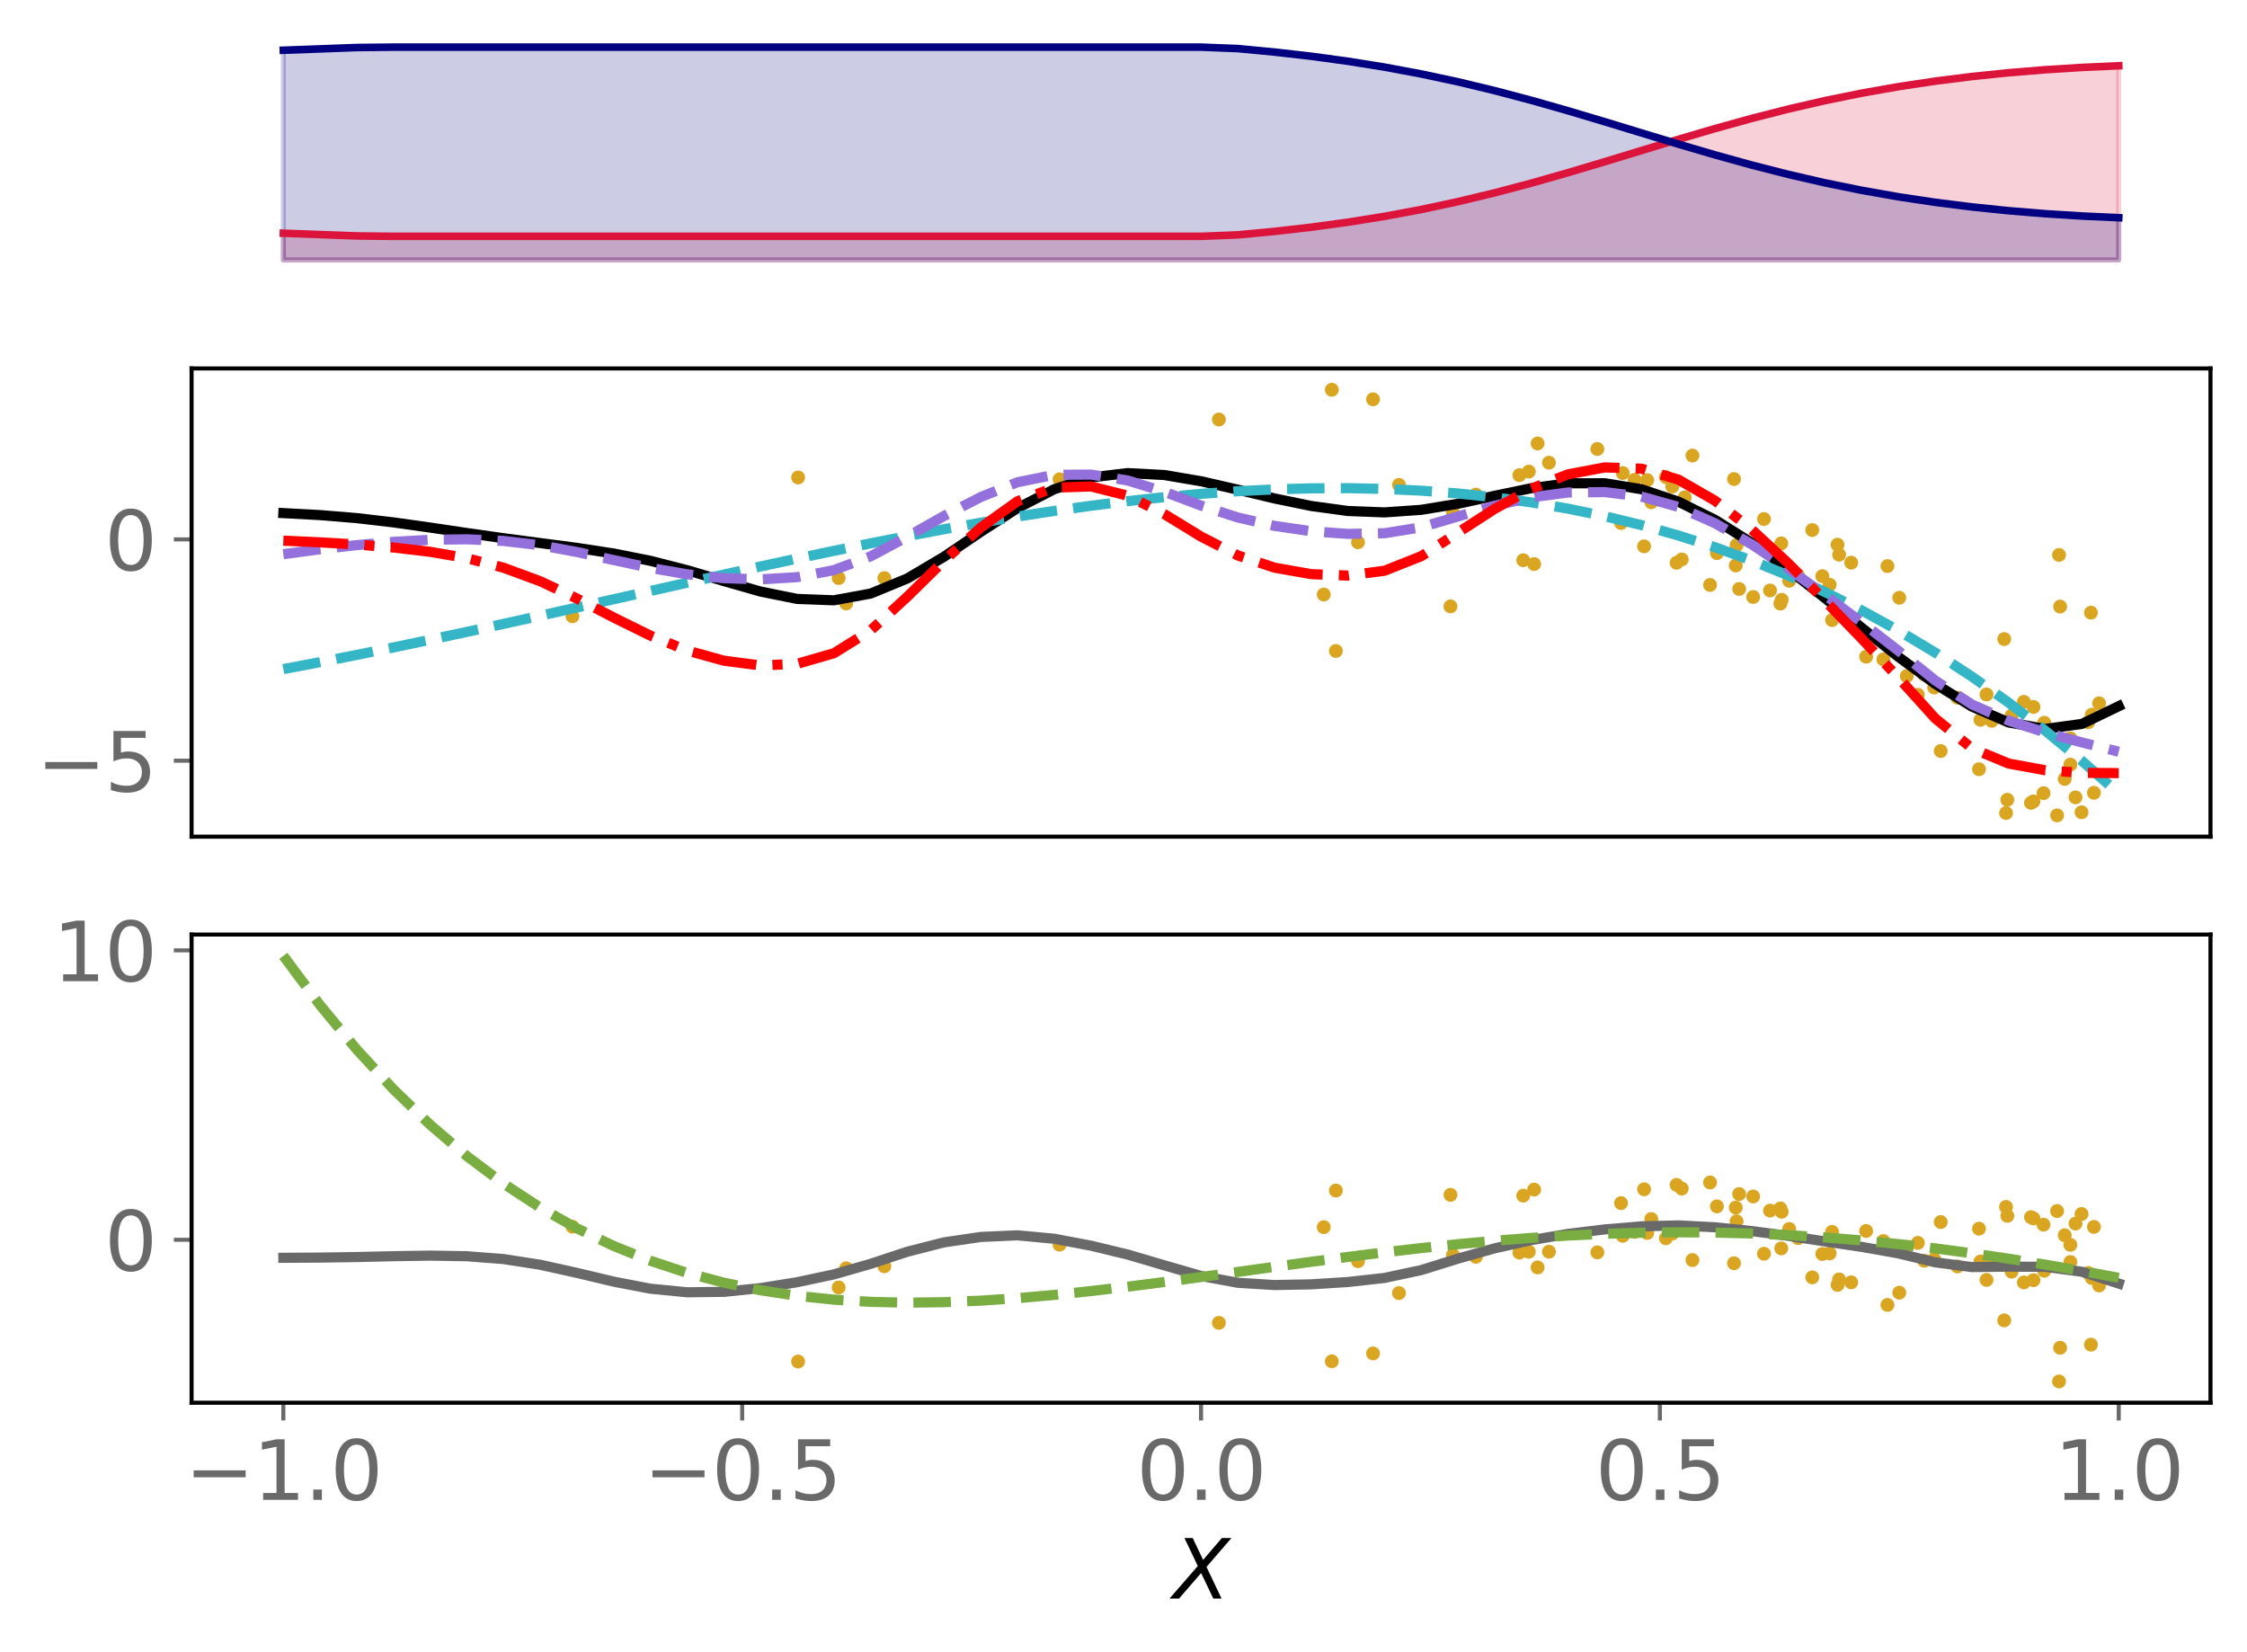 <?xml version="1.0" encoding="utf-8" standalone="no"?>
<!DOCTYPE svg PUBLIC "-//W3C//DTD SVG 1.1//EN"
  "http://www.w3.org/Graphics/SVG/1.1/DTD/svg11.dtd">
<svg xmlns:xlink="http://www.w3.org/1999/xlink" width="443.207pt" height="325.85pt" viewBox="0 0 443.207 325.85" xmlns="http://www.w3.org/2000/svg" version="1.1">
 <defs>
  <style type="text/css">*{stroke-linejoin: round; stroke-linecap: butt}</style>
 </defs>
 <g id="figure_1">
  <g id="patch_1">
   <path d="M 0 325.85 
L 443.207 325.85 
L 443.207 0 
L 0 0 
z
" style="fill: #ffffff"/>
  </g>
  <g id="axes_1">
   <g id="patch_2">
    <path d="M 37.788 53.374 
L 436.007 53.374 
L 436.007 7.2 
L 37.788 7.2 
z
" style="fill: #ffffff"/>
   </g>
   <g id="PolyCollection_1">
    <defs>
     <path id="m48950b6192" d="M 55.888 -274.574 
L 55.888 -279.849 
L 63.129 -279.585 
L 70.369 -279.314 
L 77.609 -279.238 
L 84.85 -279.238 
L 92.09 -279.238 
L 99.331 -279.238 
L 106.571 -279.238 
L 113.811 -279.238 
L 121.052 -279.238 
L 128.292 -279.238 
L 135.532 -279.238 
L 142.773 -279.238 
L 150.013 -279.238 
L 157.254 -279.238 
L 164.494 -279.238 
L 171.734 -279.238 
L 178.975 -279.238 
L 186.215 -279.238 
L 193.455 -279.238 
L 200.696 -279.238 
L 207.936 -279.238 
L 215.176 -279.238 
L 222.417 -279.238 
L 229.657 -279.238 
L 236.898 -279.238 
L 244.138 -279.522 
L 251.378 -280.208 
L 258.619 -281.034 
L 265.859 -282.019 
L 273.099 -283.18 
L 280.34 -284.531 
L 287.58 -286.079 
L 294.82 -287.819 
L 302.061 -289.735 
L 309.301 -291.796 
L 316.541 -293.958 
L 323.782 -296.165 
L 331.022 -298.36 
L 338.263 -300.486 
L 345.503 -302.492 
L 352.743 -304.341 
L 359.984 -306.008 
L 367.224 -307.481 
L 374.464 -308.759 
L 381.705 -309.847 
L 388.945 -310.757 
L 396.185 -311.501 
L 403.426 -312.095 
L 410.666 -312.551 
L 417.907 -312.879 
L 417.907 -274.574 
L 417.907 -274.574 
L 410.666 -274.574 
L 403.426 -274.574 
L 396.185 -274.574 
L 388.945 -274.574 
L 381.705 -274.574 
L 374.464 -274.574 
L 367.224 -274.574 
L 359.984 -274.574 
L 352.743 -274.574 
L 345.503 -274.574 
L 338.263 -274.574 
L 331.022 -274.574 
L 323.782 -274.574 
L 316.541 -274.574 
L 309.301 -274.574 
L 302.061 -274.574 
L 294.82 -274.574 
L 287.58 -274.574 
L 280.34 -274.574 
L 273.099 -274.574 
L 265.859 -274.574 
L 258.619 -274.574 
L 251.378 -274.574 
L 244.138 -274.574 
L 236.898 -274.574 
L 229.657 -274.574 
L 222.417 -274.574 
L 215.176 -274.574 
L 207.936 -274.574 
L 200.696 -274.574 
L 193.455 -274.574 
L 186.215 -274.574 
L 178.975 -274.574 
L 171.734 -274.574 
L 164.494 -274.574 
L 157.254 -274.574 
L 150.013 -274.574 
L 142.773 -274.574 
L 135.532 -274.574 
L 128.292 -274.574 
L 121.052 -274.574 
L 113.811 -274.574 
L 106.571 -274.574 
L 99.331 -274.574 
L 92.09 -274.574 
L 84.85 -274.574 
L 77.609 -274.574 
L 70.369 -274.574 
L 63.129 -274.574 
L 55.888 -274.574 
z
" style="stroke: #dc143c; stroke-opacity: 0.2"/>
    </defs>
    <g clip-path="url(#p482fa34b78)">
     <use xlink:href="#m48950b6192" x="0" y="325.85" style="fill: #dc143c; fill-opacity: 0.2; stroke: #dc143c; stroke-opacity: 0.2"/>
    </g>
   </g>
   <g id="PolyCollection_2">
    <defs>
     <path id="mb3df526f1b" d="M 55.888 -274.574 
L 55.888 -315.94 
L 63.129 -316.204 
L 70.369 -316.476 
L 77.609 -316.551 
L 84.85 -316.551 
L 92.09 -316.551 
L 99.331 -316.551 
L 106.571 -316.551 
L 113.811 -316.551 
L 121.052 -316.551 
L 128.292 -316.551 
L 135.532 -316.551 
L 142.773 -316.551 
L 150.013 -316.551 
L 157.254 -316.551 
L 164.494 -316.551 
L 171.734 -316.551 
L 178.975 -316.551 
L 186.215 -316.551 
L 193.455 -316.551 
L 200.696 -316.551 
L 207.936 -316.551 
L 215.176 -316.551 
L 222.417 -316.551 
L 229.657 -316.551 
L 236.898 -316.551 
L 244.138 -316.268 
L 251.378 -315.582 
L 258.619 -314.756 
L 265.859 -313.771 
L 273.099 -312.61 
L 280.34 -311.259 
L 287.58 -309.711 
L 294.82 -307.971 
L 302.061 -306.055 
L 309.301 -303.994 
L 316.541 -301.832 
L 323.782 -299.624 
L 331.022 -297.429 
L 338.263 -295.304 
L 345.503 -293.298 
L 352.743 -291.449 
L 359.984 -289.781 
L 367.224 -288.308 
L 374.464 -287.031 
L 381.705 -285.943 
L 388.945 -285.033 
L 396.185 -284.288 
L 403.426 -283.695 
L 410.666 -283.239 
L 417.907 -282.91 
L 417.907 -274.574 
L 417.907 -274.574 
L 410.666 -274.574 
L 403.426 -274.574 
L 396.185 -274.574 
L 388.945 -274.574 
L 381.705 -274.574 
L 374.464 -274.574 
L 367.224 -274.574 
L 359.984 -274.574 
L 352.743 -274.574 
L 345.503 -274.574 
L 338.263 -274.574 
L 331.022 -274.574 
L 323.782 -274.574 
L 316.541 -274.574 
L 309.301 -274.574 
L 302.061 -274.574 
L 294.82 -274.574 
L 287.58 -274.574 
L 280.34 -274.574 
L 273.099 -274.574 
L 265.859 -274.574 
L 258.619 -274.574 
L 251.378 -274.574 
L 244.138 -274.574 
L 236.898 -274.574 
L 229.657 -274.574 
L 222.417 -274.574 
L 215.176 -274.574 
L 207.936 -274.574 
L 200.696 -274.574 
L 193.455 -274.574 
L 186.215 -274.574 
L 178.975 -274.574 
L 171.734 -274.574 
L 164.494 -274.574 
L 157.254 -274.574 
L 150.013 -274.574 
L 142.773 -274.574 
L 135.532 -274.574 
L 128.292 -274.574 
L 121.052 -274.574 
L 113.811 -274.574 
L 106.571 -274.574 
L 99.331 -274.574 
L 92.09 -274.574 
L 84.85 -274.574 
L 77.609 -274.574 
L 70.369 -274.574 
L 63.129 -274.574 
L 55.888 -274.574 
z
" style="stroke: #000080; stroke-opacity: 0.2"/>
    </defs>
    <g clip-path="url(#p482fa34b78)">
     <use xlink:href="#mb3df526f1b" x="0" y="325.85" style="fill: #000080; fill-opacity: 0.2; stroke: #000080; stroke-opacity: 0.2"/>
    </g>
   </g>
   <g id="matplotlib.axis_1"/>
   <g id="matplotlib.axis_2"/>
   <g id="line2d_1">
    <path d="M 55.888 46.001 
L 63.129 46.265 
L 70.369 46.536 
L 77.609 46.612 
L 84.85 46.612 
L 92.09 46.612 
L 99.331 46.612 
L 106.571 46.612 
L 113.811 46.612 
L 121.052 46.612 
L 128.292 46.612 
L 135.532 46.612 
L 142.773 46.612 
L 150.013 46.612 
L 157.254 46.612 
L 164.494 46.612 
L 171.734 46.612 
L 178.975 46.612 
L 186.215 46.612 
L 193.455 46.612 
L 200.696 46.612 
L 207.936 46.612 
L 215.176 46.612 
L 222.417 46.612 
L 229.657 46.612 
L 236.898 46.612 
L 244.138 46.328 
L 251.378 45.642 
L 258.619 44.816 
L 265.859 43.831 
L 273.099 42.67 
L 280.34 41.319 
L 287.58 39.771 
L 294.82 38.031 
L 302.061 36.115 
L 309.301 34.054 
L 316.541 31.892 
L 323.782 29.685 
L 331.022 27.49 
L 338.263 25.364 
L 345.503 23.358 
L 352.743 21.509 
L 359.984 19.842 
L 367.224 18.369 
L 374.464 17.091 
L 381.705 16.003 
L 388.945 15.093 
L 396.185 14.349 
L 403.426 13.755 
L 410.666 13.299 
L 417.907 12.971 
" clip-path="url(#p482fa34b78)" style="fill: none; stroke: #dc143c; stroke-width: 1.5; stroke-linecap: square"/>
   </g>
   <g id="line2d_2">
    <path d="M 55.888 9.91 
L 63.129 9.646 
L 70.369 9.374 
L 77.609 9.299 
L 84.85 9.299 
L 92.09 9.299 
L 99.331 9.299 
L 106.571 9.299 
L 113.811 9.299 
L 121.052 9.299 
L 128.292 9.299 
L 135.532 9.299 
L 142.773 9.299 
L 150.013 9.299 
L 157.254 9.299 
L 164.494 9.299 
L 171.734 9.299 
L 178.975 9.299 
L 186.215 9.299 
L 193.455 9.299 
L 200.696 9.299 
L 207.936 9.299 
L 215.176 9.299 
L 222.417 9.299 
L 229.657 9.299 
L 236.898 9.299 
L 244.138 9.582 
L 251.378 10.268 
L 258.619 11.094 
L 265.859 12.079 
L 273.099 13.24 
L 280.34 14.591 
L 287.58 16.139 
L 294.82 17.879 
L 302.061 19.795 
L 309.301 21.856 
L 316.541 24.018 
L 323.782 26.226 
L 331.022 28.421 
L 338.263 30.546 
L 345.503 32.552 
L 352.743 34.401 
L 359.984 36.069 
L 367.224 37.542 
L 374.464 38.819 
L 381.705 39.907 
L 388.945 40.817 
L 396.185 41.562 
L 403.426 42.155 
L 410.666 42.611 
L 417.907 42.94 
" clip-path="url(#p482fa34b78)" style="fill: none; stroke: #000080; stroke-width: 1.5; stroke-linecap: square"/>
   </g>
  </g>
  <g id="axes_2">
   <g id="patch_3">
    <path d="M 37.788 165.027 
L 436.007 165.027 
L 436.007 72.678 
L 37.788 72.678 
z
" style="fill: #ffffff"/>
   </g>
   <g id="PathCollection_1">
    <defs>
     <path id="mb3d96bdab6" d="M 0 0.866 
C 0.23 0.866 0.45 0.775 0.612 0.612 
C 0.775 0.45 0.866 0.23 0.866 0 
C 0.866 -0.23 0.775 -0.45 0.612 -0.612 
C 0.45 -0.775 0.23 -0.866 0 -0.866 
C -0.23 -0.866 -0.45 -0.775 -0.612 -0.612 
C -0.775 -0.45 -0.866 -0.23 -0.866 0 
C -0.866 0.23 -0.775 0.45 -0.612 0.612 
C -0.45 0.775 -0.23 0.866 0 0.866 
z
" style="stroke: #daa520"/>
    </defs>
    <g clip-path="url(#p6de5b06892)">
     <use xlink:href="#mb3d96bdab6" x="324.91" y="94.701" style="fill: #daa520; stroke: #daa520"/>
     <use xlink:href="#mb3d96bdab6" x="302.603" y="111.259" style="fill: #daa520; stroke: #daa520"/>
     <use xlink:href="#mb3d96bdab6" x="342.025" y="94.484" style="fill: #daa520; stroke: #daa520"/>
     <use xlink:href="#mb3d96bdab6" x="361.362" y="122.303" style="fill: #daa520; stroke: #daa520"/>
     <use xlink:href="#mb3d96bdab6" x="261.102" y="117.267" style="fill: #daa520; stroke: #daa520"/>
     <use xlink:href="#mb3d96bdab6" x="406.134" y="109.459" style="fill: #daa520; stroke: #daa520"/>
     <use xlink:href="#mb3d96bdab6" x="325.71" y="99.069" style="fill: #daa520; stroke: #daa520"/>
     <use xlink:href="#mb3d96bdab6" x="329.852" y="95.965" style="fill: #daa520; stroke: #daa520"/>
     <use xlink:href="#mb3d96bdab6" x="390.638" y="141.977" style="fill: #daa520; stroke: #daa520"/>
     <use xlink:href="#mb3d96bdab6" x="407.254" y="153.63" style="fill: #daa520; stroke: #daa520"/>
     <use xlink:href="#mb3d96bdab6" x="390.346" y="151.726" style="fill: #daa520; stroke: #daa520"/>
     <use xlink:href="#mb3d96bdab6" x="320.078" y="93.299" style="fill: #daa520; stroke: #daa520"/>
     <use xlink:href="#mb3d96bdab6" x="343.039" y="116.17" style="fill: #daa520; stroke: #daa520"/>
     <use xlink:href="#mb3d96bdab6" x="360.89" y="115.333" style="fill: #daa520; stroke: #daa520"/>
     <use xlink:href="#mb3d96bdab6" x="403.071" y="156.448" style="fill: #daa520; stroke: #daa520"/>
     <use xlink:href="#mb3d96bdab6" x="351.345" y="107.177" style="fill: #daa520; stroke: #daa520"/>
     <use xlink:href="#mb3d96bdab6" x="342.528" y="107.522" style="fill: #daa520; stroke: #daa520"/>
     <use xlink:href="#mb3d96bdab6" x="413.015" y="156.373" style="fill: #daa520; stroke: #daa520"/>
     <use xlink:href="#mb3d96bdab6" x="406.347" y="119.642" style="fill: #daa520; stroke: #daa520"/>
     <use xlink:href="#mb3d96bdab6" x="409.381" y="157.271" style="fill: #daa520; stroke: #daa520"/>
     <use xlink:href="#mb3d96bdab6" x="399.197" y="138.436" style="fill: #daa520; stroke: #daa520"/>
     <use xlink:href="#mb3d96bdab6" x="362.447" y="107.437" style="fill: #daa520; stroke: #daa520"/>
     <use xlink:href="#mb3d96bdab6" x="359.443" y="113.639" style="fill: #daa520; stroke: #daa520"/>
     <use xlink:href="#mb3d96bdab6" x="401.089" y="139.437" style="fill: #daa520; stroke: #daa520"/>
     <use xlink:href="#mb3d96bdab6" x="299.692" y="93.722" style="fill: #daa520; stroke: #daa520"/>
     <use xlink:href="#mb3d96bdab6" x="331.715" y="110.35" style="fill: #daa520; stroke: #daa520"/>
     <use xlink:href="#mb3d96bdab6" x="395.936" y="157.751" style="fill: #daa520; stroke: #daa520"/>
     <use xlink:href="#mb3d96bdab6" x="291.114" y="97.565" style="fill: #daa520; stroke: #daa520"/>
     <use xlink:href="#mb3d96bdab6" x="332.304" y="98.098" style="fill: #daa520; stroke: #daa520"/>
     <use xlink:href="#mb3d96bdab6" x="208.989" y="94.535" style="fill: #daa520; stroke: #daa520"/>
     <use xlink:href="#mb3d96bdab6" x="352.908" y="114.558" style="fill: #daa520; stroke: #daa520"/>
     <use xlink:href="#mb3d96bdab6" x="412.426" y="120.845" style="fill: #daa520; stroke: #daa520"/>
     <use xlink:href="#mb3d96bdab6" x="286.583" y="101.141" style="fill: #daa520; stroke: #daa520"/>
     <use xlink:href="#mb3d96bdab6" x="301.549" y="93.016" style="fill: #daa520; stroke: #daa520"/>
     <use xlink:href="#mb3d96bdab6" x="333.827" y="89.855" style="fill: #daa520; stroke: #daa520"/>
     <use xlink:href="#mb3d96bdab6" x="330.693" y="111.004" style="fill: #daa520; stroke: #daa520"/>
     <use xlink:href="#mb3d96bdab6" x="267.854" y="106.957" style="fill: #daa520; stroke: #daa520"/>
     <use xlink:href="#mb3d96bdab6" x="319.741" y="103.157" style="fill: #daa520; stroke: #daa520"/>
     <use xlink:href="#mb3d96bdab6" x="395.321" y="126.047" style="fill: #daa520; stroke: #daa520"/>
     <use xlink:href="#mb3d96bdab6" x="263.493" y="128.404" style="fill: #daa520; stroke: #daa520"/>
     <use xlink:href="#mb3d96bdab6" x="414.038" y="138.722" style="fill: #daa520; stroke: #daa520"/>
     <use xlink:href="#mb3d96bdab6" x="165.422" y="114.015" style="fill: #daa520; stroke: #daa520"/>
     <use xlink:href="#mb3d96bdab6" x="408.368" y="150.811" style="fill: #daa520; stroke: #daa520"/>
     <use xlink:href="#mb3d96bdab6" x="305.519" y="91.263" style="fill: #daa520; stroke: #daa520"/>
     <use xlink:href="#mb3d96bdab6" x="240.418" y="82.742" style="fill: #daa520; stroke: #daa520"/>
     <use xlink:href="#mb3d96bdab6" x="379.536" y="133.045" style="fill: #daa520; stroke: #daa520"/>
     <use xlink:href="#mb3d96bdab6" x="349.124" y="116.466" style="fill: #daa520; stroke: #daa520"/>
     <use xlink:href="#mb3d96bdab6" x="338.65" y="109.104" style="fill: #daa520; stroke: #daa520"/>
     <use xlink:href="#mb3d96bdab6" x="362.755" y="109.413" style="fill: #daa520; stroke: #daa520"/>
     <use xlink:href="#mb3d96bdab6" x="368.085" y="129.524" style="fill: #daa520; stroke: #daa520"/>
     <use xlink:href="#mb3d96bdab6" x="374.619" y="117.901" style="fill: #daa520; stroke: #daa520"/>
     <use xlink:href="#mb3d96bdab6" x="357.456" y="104.552" style="fill: #daa520; stroke: #daa520"/>
     <use xlink:href="#mb3d96bdab6" x="381.505" y="135.612" style="fill: #daa520; stroke: #daa520"/>
     <use xlink:href="#mb3d96bdab6" x="342.367" y="111.54" style="fill: #daa520; stroke: #daa520"/>
     <use xlink:href="#mb3d96bdab6" x="410.575" y="160.211" style="fill: #daa520; stroke: #daa520"/>
     <use xlink:href="#mb3d96bdab6" x="372.288" y="111.655" style="fill: #daa520; stroke: #daa520"/>
     <use xlink:href="#mb3d96bdab6" x="365.139" y="110.984" style="fill: #daa520; stroke: #daa520"/>
     <use xlink:href="#mb3d96bdab6" x="300.447" y="110.501" style="fill: #daa520; stroke: #daa520"/>
     <use xlink:href="#mb3d96bdab6" x="324.285" y="107.761" style="fill: #daa520; stroke: #daa520"/>
     <use xlink:href="#mb3d96bdab6" x="405.751" y="160.83" style="fill: #daa520; stroke: #daa520"/>
     <use xlink:href="#mb3d96bdab6" x="411.884" y="142.461" style="fill: #daa520; stroke: #daa520"/>
     <use xlink:href="#mb3d96bdab6" x="354.675" y="113.553" style="fill: #daa520; stroke: #daa520"/>
     <use xlink:href="#mb3d96bdab6" x="391.827" y="136.976" style="fill: #daa520; stroke: #daa520"/>
     <use xlink:href="#mb3d96bdab6" x="392.857" y="142.179" style="fill: #daa520; stroke: #daa520"/>
     <use xlink:href="#mb3d96bdab6" x="262.692" y="76.876" style="fill: #daa520; stroke: #daa520"/>
     <use xlink:href="#mb3d96bdab6" x="378.284" y="137.044" style="fill: #daa520; stroke: #daa520"/>
     <use xlink:href="#mb3d96bdab6" x="376.1" y="133.348" style="fill: #daa520; stroke: #daa520"/>
     <use xlink:href="#mb3d96bdab6" x="174.437" y="114.03" style="fill: #daa520; stroke: #daa520"/>
     <use xlink:href="#mb3d96bdab6" x="347.935" y="102.375" style="fill: #daa520; stroke: #daa520"/>
     <use xlink:href="#mb3d96bdab6" x="403.131" y="143.128" style="fill: #daa520; stroke: #daa520"/>
     <use xlink:href="#mb3d96bdab6" x="337.3" y="115.38" style="fill: #daa520; stroke: #daa520"/>
     <use xlink:href="#mb3d96bdab6" x="345.801" y="117.757" style="fill: #daa520; stroke: #daa520"/>
     <use xlink:href="#mb3d96bdab6" x="408.367" y="145.626" style="fill: #daa520; stroke: #daa520"/>
     <use xlink:href="#mb3d96bdab6" x="395.676" y="160.366" style="fill: #daa520; stroke: #daa520"/>
     <use xlink:href="#mb3d96bdab6" x="112.913" y="121.55" style="fill: #daa520; stroke: #daa520"/>
     <use xlink:href="#mb3d96bdab6" x="275.937" y="95.641" style="fill: #daa520; stroke: #daa520"/>
     <use xlink:href="#mb3d96bdab6" x="270.822" y="78.758" style="fill: #daa520; stroke: #daa520"/>
     <use xlink:href="#mb3d96bdab6" x="400.601" y="158.365" style="fill: #daa520; stroke: #daa520"/>
     <use xlink:href="#mb3d96bdab6" x="166.908" y="119.023" style="fill: #daa520; stroke: #daa520"/>
     <use xlink:href="#mb3d96bdab6" x="351.164" y="119.052" style="fill: #daa520; stroke: #daa520"/>
     <use xlink:href="#mb3d96bdab6" x="382.791" y="148.135" style="fill: #daa520; stroke: #daa520"/>
     <use xlink:href="#mb3d96bdab6" x="371.489" y="130.065" style="fill: #daa520; stroke: #daa520"/>
     <use xlink:href="#mb3d96bdab6" x="403.221" y="142.566" style="fill: #daa520; stroke: #daa520"/>
     <use xlink:href="#mb3d96bdab6" x="286.096" y="119.607" style="fill: #daa520; stroke: #daa520"/>
     <use xlink:href="#mb3d96bdab6" x="303.282" y="87.466" style="fill: #daa520; stroke: #daa520"/>
     <use xlink:href="#mb3d96bdab6" x="412.586" y="140.967" style="fill: #daa520; stroke: #daa520"/>
     <use xlink:href="#mb3d96bdab6" x="315.07" y="88.552" style="fill: #daa520; stroke: #daa520"/>
     <use xlink:href="#mb3d96bdab6" x="157.42" y="94.18" style="fill: #daa520; stroke: #daa520"/>
     <use xlink:href="#mb3d96bdab6" x="351.43" y="118.307" style="fill: #daa520; stroke: #daa520"/>
     <use xlink:href="#mb3d96bdab6" x="322.408" y="94.653" style="fill: #daa520; stroke: #daa520"/>
     <use xlink:href="#mb3d96bdab6" x="401.083" y="158.076" style="fill: #daa520; stroke: #daa520"/>
     <use xlink:href="#mb3d96bdab6" x="386.085" y="137.616" style="fill: #daa520; stroke: #daa520"/>
     <use xlink:href="#mb3d96bdab6" x="328.587" y="94.096" style="fill: #daa520; stroke: #daa520"/>
     <use xlink:href="#mb3d96bdab6" x="396.777" y="141.135" style="fill: #daa520; stroke: #daa520"/>
    </g>
   </g>
   <g id="matplotlib.axis_3"/>
   <g id="matplotlib.axis_4">
    <g id="ytick_1">
     <g id="line2d_3">
      <defs>
       <path id="m9f231ff0a7" d="M 0 0 
L -3.5 0 
" style="stroke: #696969; stroke-width: 0.8"/>
      </defs>
      <g>
       <use xlink:href="#m9f231ff0a7" x="37.788" y="150.043" style="fill: #696969; stroke: #696969; stroke-width: 0.8"/>
      </g>
     </g>
     <g id="text_1">
      <!-- −5 -->
      <g style="fill: #696969" transform="translate(7.2 156.122) scale(0.16 -0.16)">
       <defs>
        <path id="DejaVuSans-2212" d="M 678 2272 
L 4684 2272 
L 4684 1741 
L 678 1741 
L 678 2272 
z
" transform="scale(0.016)"/>
        <path id="DejaVuSans-35" d="M 691 4666 
L 3169 4666 
L 3169 4134 
L 1269 4134 
L 1269 2991 
Q 1406 3038 1543 3061 
Q 1681 3084 1819 3084 
Q 2600 3084 3056 2656 
Q 3513 2228 3513 1497 
Q 3513 744 3044 326 
Q 2575 -91 1722 -91 
Q 1428 -91 1123 -41 
Q 819 9 494 109 
L 494 744 
Q 775 591 1075 516 
Q 1375 441 1709 441 
Q 2250 441 2565 725 
Q 2881 1009 2881 1497 
Q 2881 1984 2565 2268 
Q 2250 2553 1709 2553 
Q 1456 2553 1204 2497 
Q 953 2441 691 2322 
L 691 4666 
z
" transform="scale(0.016)"/>
       </defs>
       <use xlink:href="#DejaVuSans-2212"/>
       <use xlink:href="#DejaVuSans-35" x="83.789"/>
      </g>
     </g>
    </g>
    <g id="ytick_2">
     <g id="line2d_4">
      <g>
       <use xlink:href="#m9f231ff0a7" x="37.788" y="106.396" style="fill: #696969; stroke: #696969; stroke-width: 0.8"/>
      </g>
     </g>
     <g id="text_2">
      <!-- 0 -->
      <g style="fill: #696969" transform="translate(20.608 112.475) scale(0.16 -0.16)">
       <defs>
        <path id="DejaVuSans-30" d="M 2034 4250 
Q 1547 4250 1301 3770 
Q 1056 3291 1056 2328 
Q 1056 1369 1301 889 
Q 1547 409 2034 409 
Q 2525 409 2770 889 
Q 3016 1369 3016 2328 
Q 3016 3291 2770 3770 
Q 2525 4250 2034 4250 
z
M 2034 4750 
Q 2819 4750 3233 4129 
Q 3647 3509 3647 2328 
Q 3647 1150 3233 529 
Q 2819 -91 2034 -91 
Q 1250 -91 836 529 
Q 422 1150 422 2328 
Q 422 3509 836 4129 
Q 1250 4750 2034 4750 
z
" transform="scale(0.016)"/>
       </defs>
       <use xlink:href="#DejaVuSans-30"/>
      </g>
     </g>
    </g>
   </g>
   <g id="line2d_5">
    <path d="M 55.888 101.208 
L 63.129 101.599 
L 70.369 102.195 
L 77.609 103.039 
L 84.85 104.059 
L 92.09 105.134 
L 99.331 106.162 
L 106.571 107.116 
L 113.811 108.068 
L 121.052 109.176 
L 128.292 110.617 
L 135.532 112.468 
L 142.773 114.611 
L 150.013 116.683 
L 157.254 118.139 
L 164.494 118.404 
L 171.734 117.075 
L 178.975 114.091 
L 186.215 109.803 
L 193.455 104.901 
L 200.696 100.221 
L 207.936 96.498 
L 215.176 94.173 
L 222.417 93.316 
L 229.657 93.697 
L 236.898 94.925 
L 244.138 96.584 
L 251.378 98.312 
L 258.619 99.802 
L 265.859 100.788 
L 273.099 101.067 
L 280.34 100.559 
L 287.58 99.365 
L 294.82 97.792 
L 302.061 96.287 
L 309.301 95.329 
L 316.541 95.319 
L 323.782 96.498 
L 331.022 98.931 
L 338.263 102.523 
L 345.503 107.07 
L 352.743 112.313 
L 359.984 117.987 
L 367.224 123.831 
L 374.464 129.576 
L 381.705 134.894 
L 388.945 139.367 
L 396.185 142.498 
L 403.426 143.777 
L 410.666 142.783 
L 417.907 139.293 
" clip-path="url(#p6de5b06892)" style="fill: none; stroke: #000000; stroke-width: 2; stroke-linecap: square"/>
   </g>
   <g id="line2d_6">
    <path d="M 55.888 131.975 
L 63.129 130.603 
L 70.369 129.177 
L 77.609 127.703 
L 84.85 126.186 
L 92.09 124.633 
L 99.331 123.051 
L 106.571 121.446 
L 113.811 119.824 
L 121.052 118.194 
L 128.292 116.563 
L 135.532 114.937 
L 142.773 113.324 
L 150.013 111.733 
L 157.254 110.172 
L 164.494 108.648 
L 171.734 107.169 
L 178.975 105.745 
L 186.215 104.385 
L 193.455 103.096 
L 200.696 101.889 
L 207.936 100.773 
L 215.176 99.757 
L 222.417 98.85 
L 229.657 98.064 
L 236.898 97.407 
L 244.138 96.891 
L 251.378 96.525 
L 258.619 96.32 
L 265.859 96.287 
L 273.099 96.437 
L 280.34 96.782 
L 287.58 97.332 
L 294.82 98.099 
L 302.061 99.096 
L 309.301 100.333 
L 316.541 101.824 
L 323.782 103.58 
L 331.022 105.613 
L 338.263 107.938 
L 345.503 110.566 
L 352.743 113.511 
L 359.984 116.785 
L 367.224 120.404 
L 374.464 124.379 
L 381.705 128.724 
L 388.945 133.455 
L 396.185 138.585 
L 403.426 144.128 
L 410.666 150.1 
L 417.907 156.514 
" clip-path="url(#p6de5b06892)" style="fill: none; stroke-dasharray: 7.4,3.2; stroke-dashoffset: 0; stroke: #34b6c6; stroke-width: 2"/>
   </g>
   <g id="line2d_7">
    <path d="M 55.888 109.306 
L 63.129 108.337 
L 70.369 107.519 
L 77.609 106.878 
L 84.85 106.467 
L 92.09 106.369 
L 99.331 106.699 
L 106.571 107.55 
L 113.811 108.882 
L 121.052 110.472 
L 128.292 112.022 
L 135.532 113.27 
L 142.773 114.049 
L 150.013 114.279 
L 157.254 113.842 
L 164.494 112.452 
L 171.734 109.737 
L 178.975 105.861 
L 186.215 101.763 
L 193.455 98.039 
L 200.696 95.119 
L 207.936 93.65 
L 215.176 93.605 
L 222.417 94.768 
L 229.657 96.999 
L 236.898 99.722 
L 244.138 102.073 
L 251.378 103.726 
L 258.619 104.778 
L 265.859 105.308 
L 273.099 105.178 
L 280.34 104.004 
L 287.58 101.868 
L 294.82 99.759 
L 302.061 98.096 
L 309.301 97.136 
L 316.541 97.061 
L 323.782 97.955 
L 331.022 99.977 
L 338.263 103.204 
L 345.503 107.361 
L 352.743 112.152 
L 359.984 117.393 
L 367.224 122.778 
L 374.464 128.368 
L 381.705 134.215 
L 388.945 138.956 
L 396.185 142.141 
L 403.426 144.48 
L 410.666 146.448 
L 417.907 148.274 
" clip-path="url(#p6de5b06892)" style="fill: none; stroke-dasharray: 7.4,3.2; stroke-dashoffset: 0; stroke: #9370db; stroke-width: 2"/>
   </g>
   <g id="line2d_8">
    <path d="M 55.888 106.644 
L 63.129 106.972 
L 70.369 107.402 
L 77.609 107.991 
L 84.85 108.838 
L 92.09 110.098 
L 99.331 111.98 
L 106.571 114.655 
L 113.811 118.061 
L 121.052 121.807 
L 128.292 125.375 
L 135.532 128.307 
L 142.773 130.314 
L 150.013 131.256 
L 157.254 130.933 
L 164.494 128.841 
L 171.734 124.329 
L 178.975 117.687 
L 186.215 110.576 
L 193.455 104.052 
L 200.696 98.874 
L 207.936 96.187 
L 215.176 95.945 
L 222.417 97.765 
L 229.657 101.404 
L 236.898 105.841 
L 244.138 109.554 
L 251.378 111.964 
L 258.619 113.244 
L 265.859 113.529 
L 273.099 112.573 
L 280.34 109.701 
L 287.58 105.05 
L 294.82 100.365 
L 302.061 96.382 
L 309.301 93.553 
L 316.541 92.193 
L 323.782 92.446 
L 331.022 94.588 
L 338.263 98.75 
L 345.503 104.44 
L 352.743 111.133 
L 359.984 118.492 
L 367.224 125.977 
L 374.464 133.683 
L 381.705 141.696 
L 388.945 147.603 
L 396.185 150.602 
L 403.426 151.935 
L 410.666 152.434 
L 417.907 152.493 
" clip-path="url(#p6de5b06892)" style="fill: none; stroke-dasharray: 12.8,3.2,2,3.2; stroke-dashoffset: 0; stroke: #ff0000; stroke-width: 2"/>
   </g>
   <g id="patch_4">
    <path d="M 37.788 165.027 
L 37.788 72.678 
" style="fill: none; stroke: #000000; stroke-width: 0.8; stroke-linejoin: miter; stroke-linecap: square"/>
   </g>
   <g id="patch_5">
    <path d="M 436.007 165.027 
L 436.007 72.678 
" style="fill: none; stroke: #000000; stroke-width: 0.8; stroke-linejoin: miter; stroke-linecap: square"/>
   </g>
   <g id="patch_6">
    <path d="M 37.788 165.027 
L 436.007 165.027 
" style="fill: none; stroke: #000000; stroke-width: 0.8; stroke-linejoin: miter; stroke-linecap: square"/>
   </g>
   <g id="patch_7">
    <path d="M 37.788 72.678 
L 436.007 72.678 
" style="fill: none; stroke: #000000; stroke-width: 0.8; stroke-linejoin: miter; stroke-linecap: square"/>
   </g>
  </g>
  <g id="axes_3">
   <g id="patch_8">
    <path d="M 37.788 276.68 
L 436.007 276.68 
L 436.007 184.331 
L 37.788 184.331 
z
" style="fill: #ffffff"/>
   </g>
   <g id="PathCollection_2">
    <g clip-path="url(#paf9817bf4d)">
     <use xlink:href="#mb3d96bdab6" x="324.91" y="243.195" style="fill: #daa520; stroke: #daa520"/>
     <use xlink:href="#mb3d96bdab6" x="302.603" y="234.641" style="fill: #daa520; stroke: #daa520"/>
     <use xlink:href="#mb3d96bdab6" x="342.025" y="249.165" style="fill: #daa520; stroke: #daa520"/>
     <use xlink:href="#mb3d96bdab6" x="361.362" y="242.979" style="fill: #daa520; stroke: #daa520"/>
     <use xlink:href="#mb3d96bdab6" x="261.102" y="242.045" style="fill: #daa520; stroke: #daa520"/>
     <use xlink:href="#mb3d96bdab6" x="406.134" y="272.482" style="fill: #daa520; stroke: #daa520"/>
     <use xlink:href="#mb3d96bdab6" x="325.71" y="240.451" style="fill: #daa520; stroke: #daa520"/>
     <use xlink:href="#mb3d96bdab6" x="329.852" y="243.32" style="fill: #daa520; stroke: #daa520"/>
     <use xlink:href="#mb3d96bdab6" x="390.638" y="248.817" style="fill: #daa520; stroke: #daa520"/>
     <use xlink:href="#mb3d96bdab6" x="407.254" y="243.65" style="fill: #daa520; stroke: #daa520"/>
     <use xlink:href="#mb3d96bdab6" x="390.346" y="242.346" style="fill: #daa520; stroke: #daa520"/>
     <use xlink:href="#mb3d96bdab6" x="320.078" y="243.755" style="fill: #daa520; stroke: #daa520"/>
     <use xlink:href="#mb3d96bdab6" x="343.039" y="235.517" style="fill: #daa520; stroke: #daa520"/>
     <use xlink:href="#mb3d96bdab6" x="360.89" y="247.217" style="fill: #daa520; stroke: #daa520"/>
     <use xlink:href="#mb3d96bdab6" x="403.071" y="241.559" style="fill: #daa520; stroke: #daa520"/>
     <use xlink:href="#mb3d96bdab6" x="351.345" y="246.236" style="fill: #daa520; stroke: #daa520"/>
     <use xlink:href="#mb3d96bdab6" x="342.528" y="240.902" style="fill: #daa520; stroke: #daa520"/>
     <use xlink:href="#mb3d96bdab6" x="413.015" y="241.998" style="fill: #daa520; stroke: #daa520"/>
     <use xlink:href="#mb3d96bdab6" x="406.347" y="265.834" style="fill: #daa520; stroke: #daa520"/>
     <use xlink:href="#mb3d96bdab6" x="409.381" y="241.343" style="fill: #daa520; stroke: #daa520"/>
     <use xlink:href="#mb3d96bdab6" x="399.197" y="252.948" style="fill: #daa520; stroke: #daa520"/>
     <use xlink:href="#mb3d96bdab6" x="362.447" y="253.434" style="fill: #daa520; stroke: #daa520"/>
     <use xlink:href="#mb3d96bdab6" x="359.443" y="247.346" style="fill: #daa520; stroke: #daa520"/>
     <use xlink:href="#mb3d96bdab6" x="401.089" y="252.507" style="fill: #daa520; stroke: #daa520"/>
     <use xlink:href="#mb3d96bdab6" x="299.692" y="247.063" style="fill: #daa520; stroke: #daa520"/>
     <use xlink:href="#mb3d96bdab6" x="331.715" y="234.436" style="fill: #daa520; stroke: #daa520"/>
     <use xlink:href="#mb3d96bdab6" x="395.936" y="239.818" style="fill: #daa520; stroke: #daa520"/>
     <use xlink:href="#mb3d96bdab6" x="291.114" y="247.892" style="fill: #daa520; stroke: #daa520"/>
     <use xlink:href="#mb3d96bdab6" x="332.304" y="242.632" style="fill: #daa520; stroke: #daa520"/>
     <use xlink:href="#mb3d96bdab6" x="208.989" y="245.504" style="fill: #daa520; stroke: #daa520"/>
     <use xlink:href="#mb3d96bdab6" x="352.908" y="242.404" style="fill: #daa520; stroke: #daa520"/>
     <use xlink:href="#mb3d96bdab6" x="412.426" y="265.225" style="fill: #daa520; stroke: #daa520"/>
     <use xlink:href="#mb3d96bdab6" x="286.583" y="247.538" style="fill: #daa520; stroke: #daa520"/>
     <use xlink:href="#mb3d96bdab6" x="301.549" y="246.902" style="fill: #daa520; stroke: #daa520"/>
     <use xlink:href="#mb3d96bdab6" x="333.827" y="248.539" style="fill: #daa520; stroke: #daa520"/>
     <use xlink:href="#mb3d96bdab6" x="330.693" y="233.71" style="fill: #daa520; stroke: #daa520"/>
     <use xlink:href="#mb3d96bdab6" x="267.854" y="248.759" style="fill: #daa520; stroke: #daa520"/>
     <use xlink:href="#mb3d96bdab6" x="319.741" y="237.303" style="fill: #daa520; stroke: #daa520"/>
     <use xlink:href="#mb3d96bdab6" x="395.321" y="260.433" style="fill: #daa520; stroke: #daa520"/>
     <use xlink:href="#mb3d96bdab6" x="263.493" y="234.824" style="fill: #daa520; stroke: #daa520"/>
     <use xlink:href="#mb3d96bdab6" x="414.038" y="253.548" style="fill: #daa520; stroke: #daa520"/>
     <use xlink:href="#mb3d96bdab6" x="165.422" y="253.95" style="fill: #daa520; stroke: #daa520"/>
     <use xlink:href="#mb3d96bdab6" x="408.368" y="245.536" style="fill: #daa520; stroke: #daa520"/>
     <use xlink:href="#mb3d96bdab6" x="305.519" y="246.89" style="fill: #daa520; stroke: #daa520"/>
     <use xlink:href="#mb3d96bdab6" x="240.418" y="260.925" style="fill: #daa520; stroke: #daa520"/>
     <use xlink:href="#mb3d96bdab6" x="379.536" y="248.678" style="fill: #daa520; stroke: #daa520"/>
     <use xlink:href="#mb3d96bdab6" x="349.124" y="238.791" style="fill: #daa520; stroke: #daa520"/>
     <use xlink:href="#mb3d96bdab6" x="338.65" y="237.945" style="fill: #daa520; stroke: #daa520"/>
     <use xlink:href="#mb3d96bdab6" x="362.755" y="252.351" style="fill: #daa520; stroke: #daa520"/>
     <use xlink:href="#mb3d96bdab6" x="368.085" y="242.801" style="fill: #daa520; stroke: #daa520"/>
     <use xlink:href="#mb3d96bdab6" x="374.619" y="254.971" style="fill: #daa520; stroke: #daa520"/>
     <use xlink:href="#mb3d96bdab6" x="357.456" y="251.948" style="fill: #daa520; stroke: #daa520"/>
     <use xlink:href="#mb3d96bdab6" x="381.505" y="248.382" style="fill: #daa520; stroke: #daa520"/>
     <use xlink:href="#mb3d96bdab6" x="342.367" y="238.191" style="fill: #daa520; stroke: #daa520"/>
     <use xlink:href="#mb3d96bdab6" x="410.575" y="239.451" style="fill: #daa520; stroke: #daa520"/>
     <use xlink:href="#mb3d96bdab6" x="372.288" y="257.386" style="fill: #daa520; stroke: #daa520"/>
     <use xlink:href="#mb3d96bdab6" x="365.139" y="252.934" style="fill: #daa520; stroke: #daa520"/>
     <use xlink:href="#mb3d96bdab6" x="300.447" y="235.832" style="fill: #daa520; stroke: #daa520"/>
     <use xlink:href="#mb3d96bdab6" x="324.285" y="234.578" style="fill: #daa520; stroke: #daa520"/>
     <use xlink:href="#mb3d96bdab6" x="405.751" y="238.87" style="fill: #daa520; stroke: #daa520"/>
     <use xlink:href="#mb3d96bdab6" x="411.884" y="251.082" style="fill: #daa520; stroke: #daa520"/>
     <use xlink:href="#mb3d96bdab6" x="354.675" y="244.211" style="fill: #daa520; stroke: #daa520"/>
     <use xlink:href="#mb3d96bdab6" x="391.827" y="252.451" style="fill: #daa520; stroke: #daa520"/>
     <use xlink:href="#mb3d96bdab6" x="392.857" y="249.328" style="fill: #daa520; stroke: #daa520"/>
     <use xlink:href="#mb3d96bdab6" x="262.692" y="268.507" style="fill: #daa520; stroke: #daa520"/>
     <use xlink:href="#mb3d96bdab6" x="378.284" y="245.149" style="fill: #daa520; stroke: #daa520"/>
     <use xlink:href="#mb3d96bdab6" x="376.1" y="245.954" style="fill: #daa520; stroke: #daa520"/>
     <use xlink:href="#mb3d96bdab6" x="174.437" y="249.766" style="fill: #daa520; stroke: #daa520"/>
     <use xlink:href="#mb3d96bdab6" x="347.935" y="247.294" style="fill: #daa520; stroke: #daa520"/>
     <use xlink:href="#mb3d96bdab6" x="403.131" y="250.274" style="fill: #daa520; stroke: #daa520"/>
     <use xlink:href="#mb3d96bdab6" x="337.3" y="233.233" style="fill: #daa520; stroke: #daa520"/>
     <use xlink:href="#mb3d96bdab6" x="345.801" y="235.998" style="fill: #daa520; stroke: #daa520"/>
     <use xlink:href="#mb3d96bdab6" x="408.367" y="248.926" style="fill: #daa520; stroke: #daa520"/>
     <use xlink:href="#mb3d96bdab6" x="395.676" y="238.059" style="fill: #daa520; stroke: #daa520"/>
     <use xlink:href="#mb3d96bdab6" x="112.913" y="241.961" style="fill: #daa520; stroke: #daa520"/>
     <use xlink:href="#mb3d96bdab6" x="275.937" y="255.048" style="fill: #daa520; stroke: #daa520"/>
     <use xlink:href="#mb3d96bdab6" x="270.822" y="266.958" style="fill: #daa520; stroke: #daa520"/>
     <use xlink:href="#mb3d96bdab6" x="400.601" y="240.079" style="fill: #daa520; stroke: #daa520"/>
     <use xlink:href="#mb3d96bdab6" x="166.908" y="250.163" style="fill: #daa520; stroke: #daa520"/>
     <use xlink:href="#mb3d96bdab6" x="351.164" y="238.357" style="fill: #daa520; stroke: #daa520"/>
     <use xlink:href="#mb3d96bdab6" x="382.791" y="241.038" style="fill: #daa520; stroke: #daa520"/>
     <use xlink:href="#mb3d96bdab6" x="371.489" y="244.786" style="fill: #daa520; stroke: #daa520"/>
     <use xlink:href="#mb3d96bdab6" x="403.221" y="250.649" style="fill: #daa520; stroke: #daa520"/>
     <use xlink:href="#mb3d96bdab6" x="286.096" y="235.679" style="fill: #daa520; stroke: #daa520"/>
     <use xlink:href="#mb3d96bdab6" x="303.282" y="249.994" style="fill: #daa520; stroke: #daa520"/>
     <use xlink:href="#mb3d96bdab6" x="412.586" y="252.068" style="fill: #daa520; stroke: #daa520"/>
     <use xlink:href="#mb3d96bdab6" x="315.07" y="247.018" style="fill: #daa520; stroke: #daa520"/>
     <use xlink:href="#mb3d96bdab6" x="157.42" y="268.555" style="fill: #daa520; stroke: #daa520"/>
     <use xlink:href="#mb3d96bdab6" x="351.43" y="239.011" style="fill: #daa520; stroke: #daa520"/>
     <use xlink:href="#mb3d96bdab6" x="322.408" y="242.975" style="fill: #daa520; stroke: #daa520"/>
     <use xlink:href="#mb3d96bdab6" x="401.083" y="240.318" style="fill: #daa520; stroke: #daa520"/>
     <use xlink:href="#mb3d96bdab6" x="386.085" y="249.8" style="fill: #daa520; stroke: #daa520"/>
     <use xlink:href="#mb3d96bdab6" x="328.587" y="244.239" style="fill: #daa520; stroke: #daa520"/>
     <use xlink:href="#mb3d96bdab6" x="396.777" y="250.83" style="fill: #daa520; stroke: #daa520"/>
    </g>
   </g>
   <g id="matplotlib.axis_5">
    <g id="xtick_1">
     <g id="line2d_9">
      <defs>
       <path id="m39a460a7a8" d="M 0 0 
L 0 3.5 
" style="stroke: #696969; stroke-width: 0.8"/>
      </defs>
      <g>
       <use xlink:href="#m39a460a7a8" x="55.888" y="276.68" style="fill: #696969; stroke: #696969; stroke-width: 0.8"/>
      </g>
     </g>
     <g id="text_3">
      <!-- −1.0 -->
      <g style="fill: #696969" transform="translate(36.462 295.837) scale(0.16 -0.16)">
       <defs>
        <path id="DejaVuSans-31" d="M 794 531 
L 1825 531 
L 1825 4091 
L 703 3866 
L 703 4441 
L 1819 4666 
L 2450 4666 
L 2450 531 
L 3481 531 
L 3481 0 
L 794 0 
L 794 531 
z
" transform="scale(0.016)"/>
        <path id="DejaVuSans-2e" d="M 684 794 
L 1344 794 
L 1344 0 
L 684 0 
L 684 794 
z
" transform="scale(0.016)"/>
       </defs>
       <use xlink:href="#DejaVuSans-2212"/>
       <use xlink:href="#DejaVuSans-31" x="83.789"/>
       <use xlink:href="#DejaVuSans-2e" x="147.412"/>
       <use xlink:href="#DejaVuSans-30" x="179.199"/>
      </g>
     </g>
    </g>
    <g id="xtick_2">
     <g id="line2d_10">
      <g>
       <use xlink:href="#m39a460a7a8" x="146.393" y="276.68" style="fill: #696969; stroke: #696969; stroke-width: 0.8"/>
      </g>
     </g>
     <g id="text_4">
      <!-- −0.5 -->
      <g style="fill: #696969" transform="translate(126.967 295.837) scale(0.16 -0.16)">
       <use xlink:href="#DejaVuSans-2212"/>
       <use xlink:href="#DejaVuSans-30" x="83.789"/>
       <use xlink:href="#DejaVuSans-2e" x="147.412"/>
       <use xlink:href="#DejaVuSans-35" x="179.199"/>
      </g>
     </g>
    </g>
    <g id="xtick_3">
     <g id="line2d_11">
      <g>
       <use xlink:href="#m39a460a7a8" x="236.898" y="276.68" style="fill: #696969; stroke: #696969; stroke-width: 0.8"/>
      </g>
     </g>
     <g id="text_5">
      <!-- 0.0 -->
      <g style="fill: #696969" transform="translate(224.175 295.837) scale(0.16 -0.16)">
       <use xlink:href="#DejaVuSans-30"/>
       <use xlink:href="#DejaVuSans-2e" x="63.623"/>
       <use xlink:href="#DejaVuSans-30" x="95.41"/>
      </g>
     </g>
    </g>
    <g id="xtick_4">
     <g id="line2d_12">
      <g>
       <use xlink:href="#m39a460a7a8" x="327.402" y="276.68" style="fill: #696969; stroke: #696969; stroke-width: 0.8"/>
      </g>
     </g>
     <g id="text_6">
      <!-- 0.5 -->
      <g style="fill: #696969" transform="translate(314.68 295.837) scale(0.16 -0.16)">
       <use xlink:href="#DejaVuSans-30"/>
       <use xlink:href="#DejaVuSans-2e" x="63.623"/>
       <use xlink:href="#DejaVuSans-35" x="95.41"/>
      </g>
     </g>
    </g>
    <g id="xtick_5">
     <g id="line2d_13">
      <g>
       <use xlink:href="#m39a460a7a8" x="417.907" y="276.68" style="fill: #696969; stroke: #696969; stroke-width: 0.8"/>
      </g>
     </g>
     <g id="text_7">
      <!-- 1.0 -->
      <g style="fill: #696969" transform="translate(405.184 295.837) scale(0.16 -0.16)">
       <use xlink:href="#DejaVuSans-31"/>
       <use xlink:href="#DejaVuSans-2e" x="63.623"/>
       <use xlink:href="#DejaVuSans-30" x="95.41"/>
      </g>
     </g>
    </g>
    <g id="text_8">
     <!-- $X$ -->
     <g transform="translate(231.377 315.322) scale(0.16 -0.16)">
      <defs>
       <path id="DejaVuSans-Oblique-58" d="M 878 4666 
L 1516 4666 
L 2316 2981 
L 3763 4666 
L 4500 4666 
L 2578 2438 
L 3738 0 
L 3103 0 
L 2163 1966 
L 459 0 
L -275 0 
L 1906 2509 
L 878 4666 
z
" transform="scale(0.016)"/>
      </defs>
      <use xlink:href="#DejaVuSans-Oblique-58" transform="translate(0 0.094)"/>
     </g>
    </g>
   </g>
   <g id="matplotlib.axis_6">
    <g id="ytick_3">
     <g id="line2d_14">
      <g>
       <use xlink:href="#m9f231ff0a7" x="37.788" y="244.538" style="fill: #696969; stroke: #696969; stroke-width: 0.8"/>
      </g>
     </g>
     <g id="text_9">
      <!-- 0 -->
      <g style="fill: #696969" transform="translate(20.608 250.617) scale(0.16 -0.16)">
       <use xlink:href="#DejaVuSans-30"/>
      </g>
     </g>
    </g>
    <g id="ytick_4">
     <g id="line2d_15">
      <g>
       <use xlink:href="#m9f231ff0a7" x="37.788" y="187.454" style="fill: #696969; stroke: #696969; stroke-width: 0.8"/>
      </g>
     </g>
     <g id="text_10">
      <!-- 10 -->
      <g style="fill: #696969" transform="translate(10.428 193.533) scale(0.16 -0.16)">
       <use xlink:href="#DejaVuSans-31"/>
       <use xlink:href="#DejaVuSans-30" x="63.623"/>
      </g>
     </g>
    </g>
   </g>
   <g id="line2d_16">
    <path d="M 55.888 248.093 
L 63.129 248.051 
L 70.369 247.943 
L 77.609 247.776 
L 84.85 247.662 
L 92.09 247.784 
L 99.331 248.342 
L 106.571 249.468 
L 113.811 251.072 
L 121.052 252.798 
L 128.292 254.189 
L 135.532 254.896 
L 142.773 254.806 
L 150.013 254.068 
L 157.254 252.904 
L 164.494 251.363 
L 171.734 249.281 
L 178.975 246.89 
L 186.215 245.043 
L 193.455 243.983 
L 200.696 243.657 
L 207.936 244.335 
L 215.176 245.697 
L 222.417 247.447 
L 229.657 249.577 
L 236.898 251.676 
L 244.138 253.019 
L 251.378 253.465 
L 258.619 253.328 
L 265.859 252.869 
L 273.099 252.062 
L 280.34 250.516 
L 287.58 248.255 
L 294.82 246.221 
L 302.061 244.6 
L 309.301 243.376 
L 316.541 242.493 
L 323.782 241.888 
L 331.022 241.698 
L 338.263 242.071 
L 345.503 242.818 
L 352.743 243.766 
L 359.984 244.868 
L 367.224 245.941 
L 374.464 247.224 
L 381.705 248.986 
L 388.945 249.923 
L 396.185 249.837 
L 403.426 249.872 
L 410.666 250.849 
L 417.907 253.17 
" clip-path="url(#paf9817bf4d)" style="fill: none; stroke: #696969; stroke-width: 2; stroke-linecap: square"/>
   </g>
   <g id="line2d_17">
    <path d="M 55.888 188.529 
L 63.129 198.256 
L 70.369 207.015 
L 77.609 214.863 
L 84.85 221.854 
L 92.09 228.041 
L 99.331 233.475 
L 106.571 238.208 
L 113.811 242.288 
L 121.052 245.762 
L 128.292 248.676 
L 135.532 251.074 
L 142.773 252.999 
L 150.013 254.494 
L 157.254 255.597 
L 164.494 256.347 
L 171.734 256.782 
L 178.975 256.936 
L 186.215 256.845 
L 193.455 256.541 
L 200.696 256.055 
L 207.936 255.417 
L 215.176 254.654 
L 222.417 253.795 
L 229.657 252.865 
L 236.898 251.886 
L 244.138 250.883 
L 251.378 249.875 
L 258.619 248.883 
L 265.859 247.924 
L 273.099 247.016 
L 280.34 246.172 
L 287.58 245.408 
L 294.82 244.735 
L 302.061 244.164 
L 309.301 243.704 
L 316.541 243.363 
L 323.782 243.148 
L 331.022 243.064 
L 338.263 243.113 
L 345.503 243.299 
L 352.743 243.621 
L 359.984 244.079 
L 367.224 244.67 
L 374.464 245.39 
L 381.705 246.235 
L 388.945 247.198 
L 396.185 248.269 
L 403.426 249.44 
L 410.666 250.7 
L 417.907 252.035 
" clip-path="url(#paf9817bf4d)" style="fill: none; stroke-dasharray: 7.4,3.2; stroke-dashoffset: 0; stroke: #79ad41; stroke-width: 2"/>
   </g>
   <g id="patch_9">
    <path d="M 37.788 276.68 
L 37.788 184.331 
" style="fill: none; stroke: #000000; stroke-width: 0.8; stroke-linejoin: miter; stroke-linecap: square"/>
   </g>
   <g id="patch_10">
    <path d="M 436.007 276.68 
L 436.007 184.331 
" style="fill: none; stroke: #000000; stroke-width: 0.8; stroke-linejoin: miter; stroke-linecap: square"/>
   </g>
   <g id="patch_11">
    <path d="M 37.788 276.68 
L 436.007 276.68 
" style="fill: none; stroke: #000000; stroke-width: 0.8; stroke-linejoin: miter; stroke-linecap: square"/>
   </g>
   <g id="patch_12">
    <path d="M 37.788 184.331 
L 436.007 184.331 
" style="fill: none; stroke: #000000; stroke-width: 0.8; stroke-linejoin: miter; stroke-linecap: square"/>
   </g>
  </g>
 </g>
 <defs>
  <clipPath id="p482fa34b78">
   <rect x="37.788" y="7.2" width="398.22" height="46.174"/>
  </clipPath>
  <clipPath id="p6de5b06892">
   <rect x="37.788" y="72.678" width="398.22" height="92.349"/>
  </clipPath>
  <clipPath id="paf9817bf4d">
   <rect x="37.788" y="184.331" width="398.22" height="92.349"/>
  </clipPath>
 </defs>
</svg>
